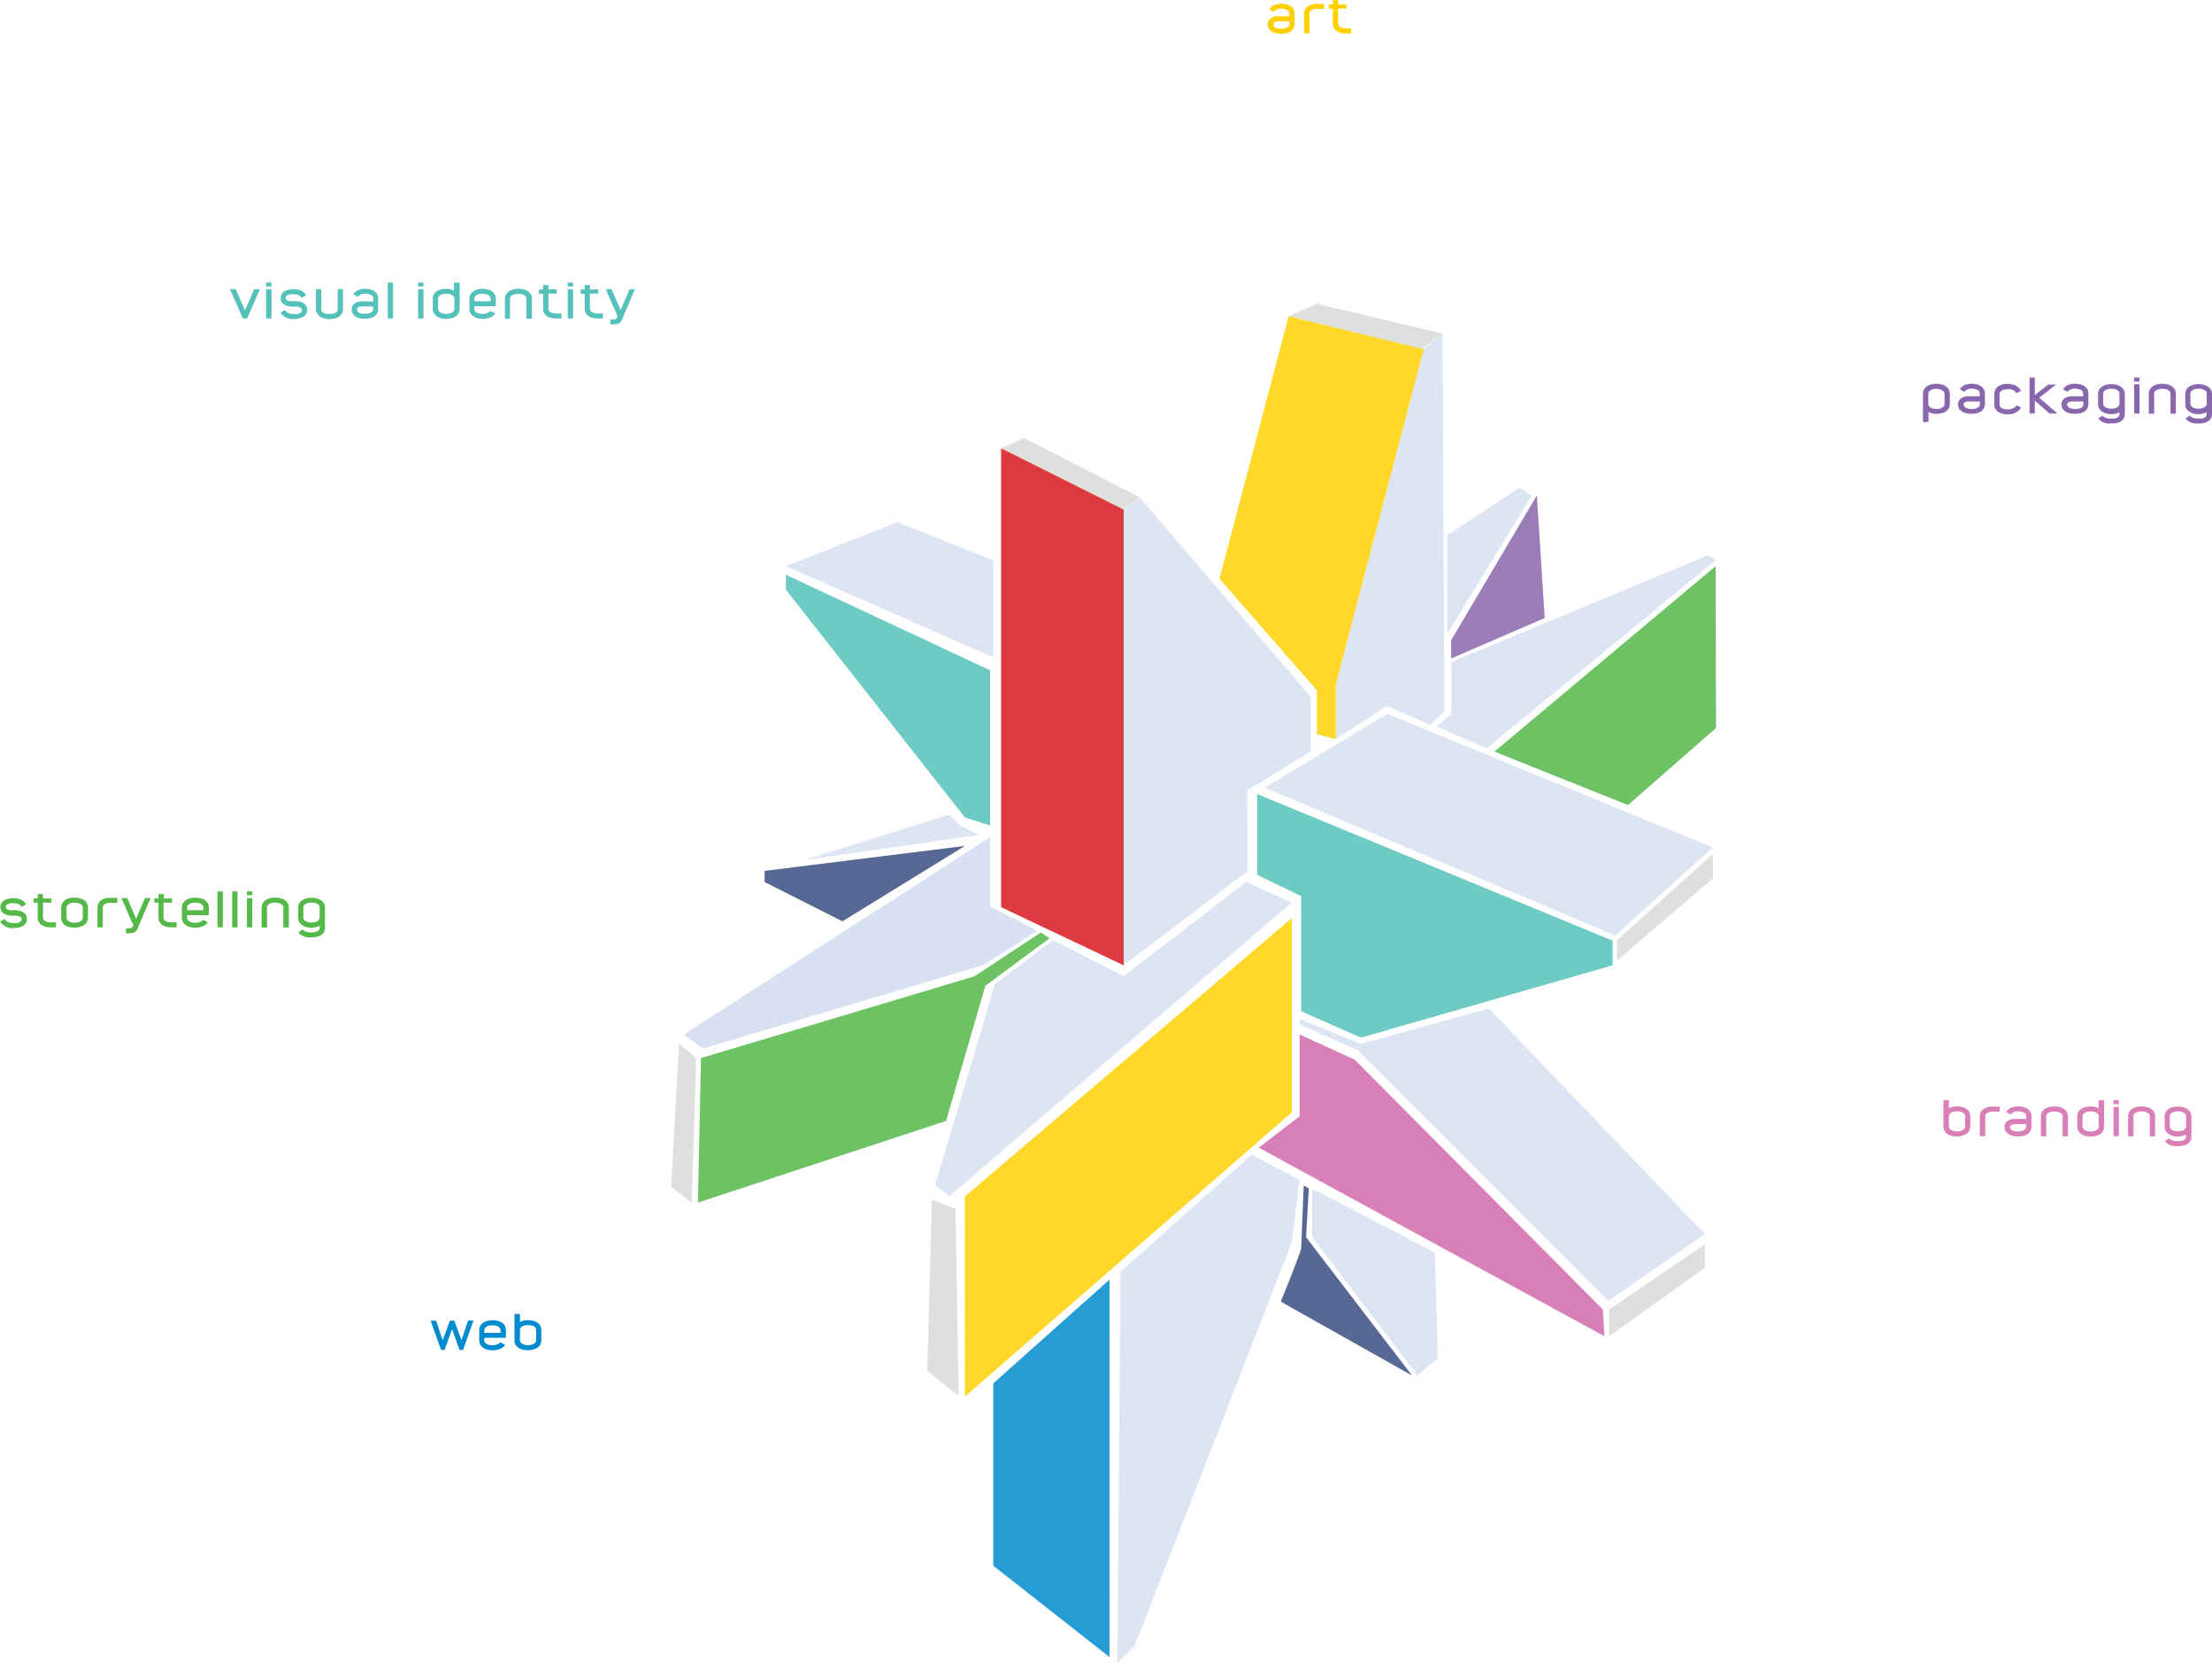 <svg xmlns="http://www.w3.org/2000/svg" viewBox="0 0 442.44 332.56"><defs><style>.cls-1{opacity:0.85;}.cls-2{fill:#d7e1f2;}.cls-3{fill:#d9dbd7;}.cls-4{fill:#d71920;}.cls-5{fill:#ffd105;}.cls-6{fill:#54c2ba;}.cls-7{fill:#8967ac;}.cls-8{fill:#54b948;}.cls-9{fill:#3b4d81;}.cls-10{fill:#008bce;}.cls-11{fill:#d069a9;}</style></defs><g id="Layer_2" data-name="Layer 2"><g id="Layer_1-2" data-name="Layer 1"><g class="cls-1"><polygon class="cls-2" points="224.75 101.9 224.75 193.03 249.58 174.18 249.46 158.03 262.15 150.29 262.15 139.32 227.89 99.38 224.75 101.9"/></g><g class="cls-1"><polyline class="cls-3" points="224.75 101.9 200.24 89.64 204.79 87.6 227.89 99.38"/></g><g class="cls-1"><polyline class="cls-3" points="284.46 69.84 257.75 63.24 263.4 60.73 288.54 66.7"/></g><g class="cls-1"><polyline class="cls-4" points="200.24 89.64 224.75 101.9 224.75 193.03 200.24 181.4 200.24 89.64"/></g><g class="cls-1"><polygon class="cls-2" points="267.18 147.78 267.18 136.91 284.77 69.84 288.54 66.7 288.92 142.18 286.03 144.95 277.39 141.18 267.18 147.78"/></g><g class="cls-1"><polygon class="cls-5" points="243.92 115.72 257.75 63.24 284.77 69.84 267.18 136.91 267.18 147.78 263.4 146.84 263.4 138.04 243.92 115.72"/></g><g class="cls-1"><path class="cls-2" d="M253,157.52c.32-.31,24.52-14.77,24.52-14.77l65.05,26.71-19.49,17.6Z"/></g><g class="cls-1"><polygon class="cls-6" points="251.46 158.78 251.46 174.94 260.26 179.2 260.26 202.22 272.2 207.49 322.56 193.03 322.56 188.1 251.46 158.78"/></g><g class="cls-1"><polygon class="cls-2" points="341.65 111.01 343.23 111.95 297.34 149.66 287.29 145.26 290.3 142.75 290.3 132.38 341.65 111.01"/></g><g class="cls-1"><polygon class="cls-7" points="307.4 99.07 308.97 123.58 290.25 131.68 290.25 128.03 307.4 99.07"/></g><g class="cls-1"><polygon class="cls-2" points="306.4 99.07 303.94 97.5 289.49 107.01 289.49 126.72 306.4 99.07"/></g><g class="cls-1"><polygon class="cls-8" points="298.91 150.29 343.16 113.21 343.23 145.58 325.63 160.98 298.91 150.29"/></g><g class="cls-1"><polygon class="cls-2" points="157.19 113.21 198.67 131.44 198.67 112.04 179.5 104.41 157.19 113.21"/></g><g class="cls-1"><polygon class="cls-6" points="157.19 114.93 157.19 117.92 193.01 163.49 198.04 165.06 198.04 134.03 157.19 114.93"/></g><g class="cls-1"><polygon class="cls-2" points="187.04 237.03 198.98 196.8 210.61 188 224.75 195.16 249.26 176.38 258.38 180.46 189.87 239.23 187.04 237.03"/></g><g class="cls-1"><polygon class="cls-2" points="189.87 162.86 191.99 165.06 195.84 166.95 160.96 171.98 189.87 162.86"/></g><polygon class="cls-2" points="136.76 206.86 198.04 167.42 198.04 181.26 207.47 186.12 196.59 193.03 140.53 209.69 136.76 206.86"/><g class="cls-1"><polygon class="cls-9" points="152.94 176.38 168.5 184.23 193.01 169.15 152.94 174.14 152.94 176.38"/></g><g class="cls-1"><polygon class="cls-2" points="259.95 203.72 259.95 204.87 271.57 210 321.7 260.13 341.02 246.77 297.81 201.66 272.2 208.74 259.95 203.72"/></g><g class="cls-1"><polygon class="cls-8" points="140.22 211.57 139.59 240.48 189.24 224.14 197.09 197.12 209.92 187.62 208.18 186.46 194.9 195.23 140.22 211.57"/></g><g class="cls-1"><polygon class="cls-5" points="193.01 239.23 193.01 279.25 258.38 222.44 258.38 183.6 193.01 239.23"/></g><g class="cls-1"><polygon class="cls-10" points="198.67 276.62 221.92 255.88 221.92 331.35 198.67 313.08 198.67 276.62"/></g><g class="cls-1"><polygon class="cls-2" points="224.12 254.31 223.49 332.56 226.95 329.11 258.38 248.44 259.95 235.92 250.34 230.89 224.12 254.31"/></g><g class="cls-1"><polygon class="cls-11" points="251.78 229.49 320.91 267.2 320.6 261.85 270.95 211.89 259.95 206.86 259.95 223.2 251.78 229.49"/></g><g class="cls-1"><polygon class="cls-3" points="323.43 188 323.43 192.09 342.6 175.64 342.6 170.77 323.43 188"/></g><g class="cls-1"><polygon class="cls-3" points="321.86 261.85 321.86 267.2 341.02 253.5 341.02 248.8 321.86 261.85"/></g><g class="cls-1"><polygon class="cls-2" points="262.46 237.66 262.46 247.37 283.52 275.05 287.6 271.6 287.01 250.47 262.46 237.66"/></g><g class="cls-1"><path class="cls-9" d="M256.18,260.28s4.08-10,4.08-10.68.52-12.57.52-12.57l1,.63-.54,9.74,21.19,27.65Z"/></g><g class="cls-1"><path class="cls-3" d="M139.27,211.57c0,.32-.93,28.91-.93,28.91l-4.1-3.14,1.58-28.6Z"/></g><g class="cls-1"><polygon class="cls-3" points="186.41 239.86 191.12 241.74 191.75 279.14 185.47 274.11 186.41 239.86"/></g><g class="cls-1"><path class="cls-11" d="M389.82,220v1.62a2.57,2.57,0,0,1,.57-.26,3.51,3.51,0,0,1,1.05-.12,4.42,4.42,0,0,1,1,.12,2.5,2.5,0,0,1,.85.35,1.72,1.72,0,0,1,.58.62,1.82,1.82,0,0,1,.22.9v2a1.75,1.75,0,0,1-.21.87,1.77,1.77,0,0,1-.56.63,2.71,2.71,0,0,1-.86.38,4,4,0,0,1-1.06.14,4.11,4.11,0,0,1-1.09-.14,2.56,2.56,0,0,1-.85-.39,1.82,1.82,0,0,1-.54-.63,1.66,1.66,0,0,1-.2-.84V220Zm0,3.23v2a.68.68,0,0,0,.13.42,1.08,1.08,0,0,0,.35.32,1.63,1.63,0,0,0,.51.19,2.48,2.48,0,0,0,.63.07,3.22,3.22,0,0,0,.64-.07,2,2,0,0,0,.51-.2,1.11,1.11,0,0,0,.35-.33.74.74,0,0,0,.12-.42v-2a.72.72,0,0,0-.13-.44,1,1,0,0,0-.36-.31,1.87,1.87,0,0,0-.52-.18,3,3,0,0,0-.61-.06,3.24,3.24,0,0,0-.64.06,1.94,1.94,0,0,0-.51.2.93.93,0,0,0-.34.31A.68.68,0,0,0,389.82,223.23Z"/><path class="cls-11" d="M396,223.26a1.73,1.73,0,0,1,.68-1.45,3.06,3.06,0,0,1,1.9-.52H400v1h-1.4a2.06,2.06,0,0,0-1.1.26.79.79,0,0,0-.41.71v3.92H396Z"/><path class="cls-11" d="M403.69,221.24a4.19,4.19,0,0,1,1,.12,2.63,2.63,0,0,1,.85.36,1.87,1.87,0,0,1,.58.61,1.7,1.7,0,0,1,.21.87v2a2,2,0,0,1-.19.91,1.7,1.7,0,0,1-.55.64,2.54,2.54,0,0,1-.85.37,4.61,4.61,0,0,1-1.09.12,4.9,4.9,0,0,1-1.05-.11,2.67,2.67,0,0,1-.86-.34,1.72,1.72,0,0,1-.58-.59,1.65,1.65,0,0,1-.2-.85,1.47,1.47,0,0,1,.15-.67,1.53,1.53,0,0,1,.41-.5,1.83,1.83,0,0,1,.64-.32,2.75,2.75,0,0,1,.84-.12h2.27v-.55a.74.74,0,0,0-.12-.42,1,1,0,0,0-.35-.3,1.69,1.69,0,0,0-.51-.18,2.45,2.45,0,0,0-.62-.07,1.75,1.75,0,0,0-1.51.63l-.91-.51a2.25,2.25,0,0,1,1-.85A3.56,3.56,0,0,1,403.69,221.24Zm1.6,4v-.46H403a1.59,1.59,0,0,0-.49.07.85.85,0,0,0-.3.17.47.47,0,0,0-.16.19.45.45,0,0,0,0,.18.62.62,0,0,0,.13.4.91.91,0,0,0,.35.28,2.28,2.28,0,0,0,.52.16,4.23,4.23,0,0,0,.63,0,2.36,2.36,0,0,0,.89-.13,1.32,1.32,0,0,0,.49-.29.8.8,0,0,0,.2-.34A1.16,1.16,0,0,0,405.29,225.22Z"/><path class="cls-11" d="M412.56,223.22a.73.73,0,0,0-.16-.46,1.4,1.4,0,0,0-.41-.3,1.8,1.8,0,0,0-.54-.17,3.5,3.5,0,0,0-.54,0,3.62,3.62,0,0,0-.55,0,1.77,1.77,0,0,0-.52.17,1.24,1.24,0,0,0-.4.3.73.73,0,0,0-.16.46v4h-1.06v-4a1.7,1.7,0,0,1,.21-.85,2,2,0,0,1,.57-.62,2.81,2.81,0,0,1,.86-.38,4.46,4.46,0,0,1,1.06-.13,4.07,4.07,0,0,1,1.07.14,2.45,2.45,0,0,1,.85.38,2,2,0,0,1,.57.62,1.64,1.64,0,0,1,.21.84v4h-1.06Z"/><path class="cls-11" d="M420.86,220v5.27a1.77,1.77,0,0,1-.2.84,1.85,1.85,0,0,1-.55.63,2.51,2.51,0,0,1-.84.39,4.17,4.17,0,0,1-1.09.14,4,4,0,0,1-1.07-.14,2.71,2.71,0,0,1-.86-.38,1.88,1.88,0,0,1-.56-.63,1.75,1.75,0,0,1-.2-.87v-2a1.72,1.72,0,0,1,.79-1.52,2.5,2.5,0,0,1,.85-.35,4.44,4.44,0,0,1,1.05-.12,3.43,3.43,0,0,1,1,.12,2.57,2.57,0,0,1,.57.26V220Zm-1.19,2.81a1.06,1.06,0,0,0-.35-.31,1.7,1.7,0,0,0-.51-.2,3.21,3.21,0,0,0-.63-.06,3.11,3.11,0,0,0-.62.06,1.92,1.92,0,0,0-.51.18,1,1,0,0,0-.36.31.72.72,0,0,0-.14.44v2a.68.68,0,0,0,.13.42,1,1,0,0,0,.34.33,2.26,2.26,0,0,0,.52.2,3.14,3.14,0,0,0,.64.07,2.45,2.45,0,0,0,.62-.07,1.46,1.46,0,0,0,.51-.19,1,1,0,0,0,.35-.32.68.68,0,0,0,.13-.42v-2A.74.74,0,0,0,419.67,222.81Z"/><path class="cls-11" d="M422.73,220h1.08v.79h-1.08Zm1.08,7.18h-1.07v-5.83h1.07Z"/><path class="cls-11" d="M430,223.22a.68.68,0,0,0-.16-.46,1.4,1.4,0,0,0-.41-.3,1.8,1.8,0,0,0-.54-.17,2.94,2.94,0,0,0-1.08,0,1.74,1.74,0,0,0-.53.17,1.35,1.35,0,0,0-.4.3.73.73,0,0,0-.15.46v4h-1.07v-4a1.7,1.7,0,0,1,.21-.85,1.9,1.9,0,0,1,.58-.62,2.75,2.75,0,0,1,.85-.38,4.46,4.46,0,0,1,1.06-.13,4.07,4.07,0,0,1,1.07.14,2.45,2.45,0,0,1,.85.38,2,2,0,0,1,.57.62,1.64,1.64,0,0,1,.21.84v4H430Z"/><path class="cls-11" d="M438.32,223.22v4.07a1.69,1.69,0,0,1-.21.86,1.63,1.63,0,0,1-.56.58,2.68,2.68,0,0,1-.86.35,5.12,5.12,0,0,1-1.07.1,5.85,5.85,0,0,1-.73,0,3.38,3.38,0,0,1-.7-.16,2.8,2.8,0,0,1-.62-.32,2.68,2.68,0,0,1-.55-.52l.84-.59a1,1,0,0,0,.32.29,2.44,2.44,0,0,0,.44.19,3.89,3.89,0,0,0,.49.12,4.38,4.38,0,0,0,.51,0,4.26,4.26,0,0,0,.64-.05,2.28,2.28,0,0,0,.52-.16.91.91,0,0,0,.35-.28.73.73,0,0,0,.12-.41v-.41a5,5,0,0,1-.73.26,3.37,3.37,0,0,1-.9.12,4.19,4.19,0,0,1-1-.13,2.61,2.61,0,0,1-.85-.37,1.81,1.81,0,0,1-.58-.62,1.69,1.69,0,0,1-.22-.88v-2a1.75,1.75,0,0,1,.21-.87,2,2,0,0,1,.57-.62,2.47,2.47,0,0,1,.84-.37,4,4,0,0,1,1.05-.13,4.22,4.22,0,0,1,1,.12,2.58,2.58,0,0,1,.86.37,1.91,1.91,0,0,1,.59.61A1.7,1.7,0,0,1,438.32,223.22Zm-1.07,0a.66.66,0,0,0-.14-.44,1,1,0,0,0-.37-.31,1.87,1.87,0,0,0-.52-.18,2.91,2.91,0,0,0-.6-.06,3.11,3.11,0,0,0-.62.06,1.88,1.88,0,0,0-.52.2,1.1,1.1,0,0,0-.36.31.75.75,0,0,0-.13.42v2a.75.75,0,0,0,.13.42,1.2,1.2,0,0,0,.35.32,1.87,1.87,0,0,0,.52.19,2.59,2.59,0,0,0,.63.07,2.62,2.62,0,0,0,.64-.07,1.87,1.87,0,0,0,.52-.19,1,1,0,0,0,.34-.32.68.68,0,0,0,.13-.42Z"/></g><path class="cls-8" d="M2.69,182a5.9,5.9,0,0,1,1.07.1,2.58,2.58,0,0,1,.85.3,1.53,1.53,0,0,1,.56.54,1.64,1.64,0,0,1,.2.83,1.56,1.56,0,0,1-.21.82,1.7,1.7,0,0,1-.57.56,3,3,0,0,1-.86.32,4.85,4.85,0,0,1-1,.11,2.86,2.86,0,0,1-2.7-1.3l.91-.5a1.71,1.71,0,0,0,.22.29,1.21,1.21,0,0,0,.35.25,2,2,0,0,0,.51.19,3.44,3.44,0,0,0,.7.07,4.1,4.1,0,0,0,.62,0,3,3,0,0,0,.52-.15,1,1,0,0,0,.34-.25.56.56,0,0,0,.14-.36.53.53,0,0,0-.14-.37,1,1,0,0,0-.34-.23,1.89,1.89,0,0,0-.52-.12,6.06,6.06,0,0,0-.62,0,5.77,5.77,0,0,1-1-.08,2.75,2.75,0,0,1-.85-.29,1.53,1.53,0,0,1-.57-.53,1.42,1.42,0,0,1-.21-.8,1.61,1.61,0,0,1,.2-.82,1.61,1.61,0,0,1,.57-.56,2.58,2.58,0,0,1,.85-.3,4.93,4.93,0,0,1,1.05-.1,3.51,3.51,0,0,1,1.47.27,2.39,2.39,0,0,1,1,.93l-.94.52a1.27,1.27,0,0,0-.6-.57,2.44,2.44,0,0,0-.93-.15,4.08,4.08,0,0,0-.61,0,2.64,2.64,0,0,0-.52.13,1.1,1.1,0,0,0-.36.25.51.51,0,0,0-.14.36.46.46,0,0,0,.14.34.9.9,0,0,0,.36.21,2.37,2.37,0,0,0,.52.11A5.93,5.93,0,0,0,2.69,182Z"/><path class="cls-8" d="M10.11,184.43h1.1v1h-1.1a4.33,4.33,0,0,1-1.06-.13,2.53,2.53,0,0,1-.81-.38,1.6,1.6,0,0,1-.52-.61,1.8,1.8,0,0,1-.18-.82v-3H6.71v-.84h.83v-.87H8.6v.87h1.66v.84H8.6v3a.76.76,0,0,0,.41.69A2.08,2.08,0,0,0,10.11,184.43Z"/><path class="cls-8" d="M12.25,183.49v-2a1.74,1.74,0,0,1,.21-.86A2,2,0,0,1,13,180a2.65,2.65,0,0,1,.85-.38,4.35,4.35,0,0,1,2.11,0,2.71,2.71,0,0,1,.86.38,2,2,0,0,1,.57.62,1.74,1.74,0,0,1,.21.86v2a1.74,1.74,0,0,1-.21.86,1.91,1.91,0,0,1-.57.63,2.72,2.72,0,0,1-.86.39,4,4,0,0,1-2.11,0A2.66,2.66,0,0,1,13,185a1.91,1.91,0,0,1-.57-.63A1.74,1.74,0,0,1,12.25,183.49Zm1.06,0a.78.78,0,0,0,.13.43,1.12,1.12,0,0,0,.36.32,1.94,1.94,0,0,0,.51.2,3.1,3.1,0,0,0,.62.07,3.18,3.18,0,0,0,.62-.07,1.88,1.88,0,0,0,.52-.2,1.12,1.12,0,0,0,.36-.32.71.71,0,0,0,.13-.43v-2a.68.68,0,0,0-.13-.42,1.1,1.1,0,0,0-.36-.31,1.88,1.88,0,0,0-.52-.2,3.18,3.18,0,0,0-.62-.06,3.11,3.11,0,0,0-.62.06,1.94,1.94,0,0,0-.51.2,1.1,1.1,0,0,0-.36.31.75.75,0,0,0-.13.42Z"/><path class="cls-8" d="M19.49,181.51a1.72,1.72,0,0,1,.69-1.45,3,3,0,0,1,1.89-.52h1.41v1H22.07a2.06,2.06,0,0,0-1.1.26.79.79,0,0,0-.41.71v3.92H19.49Z"/><path class="cls-8" d="M29,179.58h1.13l-2.62,6.1a1.49,1.49,0,0,1-.35.54,1.17,1.17,0,0,1-.48.29,2.3,2.3,0,0,1-.64.11c-.24,0-.52,0-.84,0v-1a6.77,6.77,0,0,0,.7,0,1.27,1.27,0,0,0,.39-.08.48.48,0,0,0,.21-.19c0-.08.1-.19.16-.34s-.18-.43-.3-.69-.24-.53-.36-.82l-.4-.9-.38-.89-.93-2.13h1.16l1.78,4.13Z"/><path class="cls-8" d="M34.22,184.43h1.1v1h-1.1a4.19,4.19,0,0,1-1-.13,2.48,2.48,0,0,1-.82-.38,1.7,1.7,0,0,1-.52-.61,1.8,1.8,0,0,1-.18-.82v-3h-.82v-.84h.82v-.87h1.06v.87h1.66v.84H32.71v3a.76.76,0,0,0,.41.69A2.11,2.11,0,0,0,34.22,184.43Z"/><path class="cls-8" d="M40.64,183.91l.94.54a2.47,2.47,0,0,1-1.06.78,4,4,0,0,1-1.48.28,4.32,4.32,0,0,1-1-.13,2.61,2.61,0,0,1-.85-.37,1.78,1.78,0,0,1-.59-.63,1.8,1.8,0,0,1-.22-.89v-2a1.74,1.74,0,0,1,.21-.86,2,2,0,0,1,.57-.62,2.65,2.65,0,0,1,.85-.38,4.46,4.46,0,0,1,1.06-.13,4.36,4.36,0,0,1,1,.12A2.78,2.78,0,0,1,41,180a1.91,1.91,0,0,1,.58.62,1.8,1.8,0,0,1,.21.89V183H37.43v.52a.68.68,0,0,0,.13.42,1,1,0,0,0,.35.32,1.7,1.7,0,0,0,.51.19,2.45,2.45,0,0,0,.62.07,2.74,2.74,0,0,0,.9-.15A1.7,1.7,0,0,0,40.64,183.91Zm-3.21-2.43V182h3.25v-.51a.84.84,0,0,0-.13-.44,1.23,1.23,0,0,0-.36-.31,1.87,1.87,0,0,0-.52-.18,3.34,3.34,0,0,0-1.26,0,1.88,1.88,0,0,0-.52.2,1,1,0,0,0-.34.31A.74.74,0,0,0,37.43,181.48Z"/><path class="cls-8" d="M43.5,178.25h1.07v7.18H43.5Z"/><path class="cls-8" d="M46.44,178.25h1.07v7.18H46.44Z"/><path class="cls-8" d="M49.38,178.25h1.08V179H49.38Zm1.08,7.18H49.39V179.6h1.07Z"/><path class="cls-8" d="M56.67,181.47a.68.68,0,0,0-.16-.46,1.4,1.4,0,0,0-.41-.3,1.8,1.8,0,0,0-.54-.17,2.94,2.94,0,0,0-1.08,0,1.74,1.74,0,0,0-.53.17,1.35,1.35,0,0,0-.4.3.73.73,0,0,0-.15.46v4H52.33v-4a1.7,1.7,0,0,1,.21-.85,1.9,1.9,0,0,1,.58-.62,2.75,2.75,0,0,1,.85-.38,4.46,4.46,0,0,1,1.06-.13,4.54,4.54,0,0,1,1.07.13A2.82,2.82,0,0,1,57,180a1.94,1.94,0,0,1,.56.62,1.64,1.64,0,0,1,.21.84v4H56.67Z"/><path class="cls-8" d="M65,181.47v4.07a1.69,1.69,0,0,1-.21.86,1.63,1.63,0,0,1-.56.58,2.68,2.68,0,0,1-.86.35,5.12,5.12,0,0,1-1.07.1,5.85,5.85,0,0,1-.73,0,3.38,3.38,0,0,1-.7-.16,2.8,2.8,0,0,1-.62-.32,2.68,2.68,0,0,1-.55-.52l.84-.59a1,1,0,0,0,.32.29,2.44,2.44,0,0,0,.44.19,3.89,3.89,0,0,0,.49.12,4.38,4.38,0,0,0,.51,0,4.26,4.26,0,0,0,.64-.05,2.28,2.28,0,0,0,.52-.16.91.91,0,0,0,.35-.28.74.74,0,0,0,.13-.41v-.41a5.68,5.68,0,0,1-.74.26,3.37,3.37,0,0,1-.9.12,4.25,4.25,0,0,1-1-.13,2.61,2.61,0,0,1-.85-.37,1.81,1.81,0,0,1-.58-.62,1.69,1.69,0,0,1-.22-.88v-2a1.75,1.75,0,0,1,.21-.87,2,2,0,0,1,.57-.62,2.47,2.47,0,0,1,.84-.37,4,4,0,0,1,1.05-.13,4.22,4.22,0,0,1,1,.12,2.58,2.58,0,0,1,.86.37,1.91,1.91,0,0,1,.59.61A1.7,1.7,0,0,1,65,181.47Zm-1.06,0a.67.67,0,0,0-.15-.44,1,1,0,0,0-.37-.31,1.87,1.87,0,0,0-.52-.18,2.91,2.91,0,0,0-.6-.06,3.11,3.11,0,0,0-.62.06,1.88,1.88,0,0,0-.52.2,1.1,1.1,0,0,0-.36.31.75.75,0,0,0-.13.42v2a.75.75,0,0,0,.13.42,1.2,1.2,0,0,0,.35.32,1.87,1.87,0,0,0,.52.19,2.59,2.59,0,0,0,.63.07,2.62,2.62,0,0,0,.64-.07,1.87,1.87,0,0,0,.52-.19,1,1,0,0,0,.34-.32.68.68,0,0,0,.14-.42Z"/><path class="cls-10" d="M92.62,269.93h-.71l-1.48-4.18-1.51,4.18h-.7l-2.09-5.85h1.11l1.3,3.93L90,264.08h.87L92.3,268l1.32-3.93H94.7Z"/><path class="cls-10" d="M100.07,268.41l1,.54a2.53,2.53,0,0,1-1.06.78,4.07,4.07,0,0,1-1.49.28,4.17,4.17,0,0,1-1-.13,2.67,2.67,0,0,1-.86-.37,1.88,1.88,0,0,1-.59-.63,1.8,1.8,0,0,1-.21-.89v-2a1.85,1.85,0,0,1,.2-.86,2,2,0,0,1,.57-.62,2.75,2.75,0,0,1,.85-.38,4.46,4.46,0,0,1,1.06-.13,4.3,4.3,0,0,1,1,.12,2.68,2.68,0,0,1,.86.36,1.71,1.71,0,0,1,.79,1.51v1.51H96.86V268a.68.68,0,0,0,.13.42,1.08,1.08,0,0,0,.35.32,1.7,1.7,0,0,0,.51.19,2.45,2.45,0,0,0,.62.07,2.66,2.66,0,0,0,.9-.15A1.63,1.63,0,0,0,100.07,268.41ZM96.86,266v.51h3.25V266a.76.76,0,0,0-.13-.44,1.18,1.18,0,0,0-.35-.31,2,2,0,0,0-.52-.18,3.39,3.39,0,0,0-1.27,0,1.81,1.81,0,0,0-.51.2,1.06,1.06,0,0,0-.35.31A.74.74,0,0,0,96.86,266Z"/><path class="cls-10" d="M104,262.75v1.62a2.57,2.57,0,0,1,.57-.26,3.51,3.51,0,0,1,1.05-.12,4.42,4.42,0,0,1,1,.12,2.42,2.42,0,0,1,.85.35,1.75,1.75,0,0,1,.8,1.52v2a1.75,1.75,0,0,1-.21.87,1.77,1.77,0,0,1-.56.63,2.65,2.65,0,0,1-.85.38,4.24,4.24,0,0,1-2.16,0,2.66,2.66,0,0,1-.85-.39,1.82,1.82,0,0,1-.54-.63,1.66,1.66,0,0,1-.2-.84v-5.27Zm0,3.23v2a.68.68,0,0,0,.13.42,1.08,1.08,0,0,0,.35.32,1.63,1.63,0,0,0,.51.19,2.53,2.53,0,0,0,.63.07,3.22,3.22,0,0,0,.64-.07,2,2,0,0,0,.51-.2,1.11,1.11,0,0,0,.35-.33.74.74,0,0,0,.12-.42v-2a.72.72,0,0,0-.13-.44,1,1,0,0,0-.36-.31,1.87,1.87,0,0,0-.52-.18,3,3,0,0,0-.61-.06,3.06,3.06,0,0,0-.63.06,1.88,1.88,0,0,0-.52.2.93.93,0,0,0-.34.31A.68.68,0,0,0,104,266Z"/><path class="cls-7" d="M384.63,84.43V78.74a1.81,1.81,0,0,1,.2-.85,1.91,1.91,0,0,1,.55-.62,2.17,2.17,0,0,1,.84-.39,4.17,4.17,0,0,1,1.09-.14,4.07,4.07,0,0,1,1.07.14,2.5,2.5,0,0,1,.86.38,2,2,0,0,1,.56.63,1.92,1.92,0,0,1,.2.87v2a1.81,1.81,0,0,1-.21.9,1.91,1.91,0,0,1-.58.62,2.47,2.47,0,0,1-.86.35,4.3,4.3,0,0,1-1,.12,3.51,3.51,0,0,1-1.05-.12,2.27,2.27,0,0,1-.56-.26v2Zm1.19-3.23a1.07,1.07,0,0,0,.35.31,1.46,1.46,0,0,0,.51.19,2.59,2.59,0,0,0,.63.07,3.11,3.11,0,0,0,.62-.06,1.92,1.92,0,0,0,.51-.18,1,1,0,0,0,.36-.31.72.72,0,0,0,.14-.44v-2a.73.73,0,0,0-.13-.43,1.05,1.05,0,0,0-.34-.32,1.88,1.88,0,0,0-.52-.2,2.62,2.62,0,0,0-.64-.07,3,3,0,0,0-.62.06,1.7,1.7,0,0,0-.51.2,1,1,0,0,0-.35.31.73.73,0,0,0-.13.43v2A.74.74,0,0,0,385.82,81.2Z"/><path class="cls-7" d="M394.38,76.74a4.34,4.34,0,0,1,1,.12,2.67,2.67,0,0,1,.84.36,1.78,1.78,0,0,1,.58.61,1.61,1.61,0,0,1,.22.87v2a2.11,2.11,0,0,1-.19.91,1.79,1.79,0,0,1-.55.64,2.64,2.64,0,0,1-.85.37,4.75,4.75,0,0,1-1.1.12,5,5,0,0,1-1.05-.11,2.76,2.76,0,0,1-.86-.34,1.78,1.78,0,0,1-.57-.59,1.65,1.65,0,0,1-.21-.85,1.47,1.47,0,0,1,.15-.67,1.44,1.44,0,0,1,.42-.5,1.83,1.83,0,0,1,.64-.32,2.73,2.73,0,0,1,.83-.12H396v-.55a.75.75,0,0,0-.13-.42,1,1,0,0,0-.34-.3,1.92,1.92,0,0,0-.51-.18,2.59,2.59,0,0,0-.63-.07,1.72,1.72,0,0,0-1.5.63l-.92-.51a2.31,2.31,0,0,1,1-.85A3.56,3.56,0,0,1,394.38,76.74Zm1.61,4v-.46h-2.27a1.64,1.64,0,0,0-.49.07,1.07,1.07,0,0,0-.3.17.47.47,0,0,0-.16.19.74.74,0,0,0,0,.18.68.68,0,0,0,.13.4,1,1,0,0,0,.36.28,2.28,2.28,0,0,0,.52.16,4,4,0,0,0,.62.05,2.41,2.41,0,0,0,.9-.13,1.36,1.36,0,0,0,.48-.29.64.64,0,0,0,.2-.34A1.28,1.28,0,0,0,396,80.72Z"/><path class="cls-7" d="M398.92,78.71a1.67,1.67,0,0,1,.22-.88,1.94,1.94,0,0,1,.6-.61,2.67,2.67,0,0,1,.86-.37,4.29,4.29,0,0,1,1.78,0,3.26,3.26,0,0,1,.75.23,2.52,2.52,0,0,1,.64.44,2.16,2.16,0,0,1,.49.68l-1,.41a1.08,1.08,0,0,0-.28-.38,1.36,1.36,0,0,0-.41-.26,1.71,1.71,0,0,0-.49-.14,3.15,3.15,0,0,0-.52,0,3.21,3.21,0,0,0-.63.06,1.81,1.81,0,0,0-.51.2,1.16,1.16,0,0,0-.35.3.68.68,0,0,0-.13.42v2.06a.71.71,0,0,0,.15.46,1.23,1.23,0,0,0,.4.31,2.19,2.19,0,0,0,.53.17,3.5,3.5,0,0,0,.54.05,2.55,2.55,0,0,0,1-.19,1.47,1.47,0,0,0,.75-.62l.94.4a2.33,2.33,0,0,1-.51.67,2.45,2.45,0,0,1-.65.43,3.12,3.12,0,0,1-.73.24,5.14,5.14,0,0,1-.78.07,4.44,4.44,0,0,1-1.05-.13,2.65,2.65,0,0,1-.85-.38,1.83,1.83,0,0,1-.58-.63,1.67,1.67,0,0,1-.2-.85Z"/><path class="cls-7" d="M411.25,76.88l-3.35,2.66,3.59,3.14h-1.58L407,80.1v2.58h-1.06V75.5H407V79l2.64-2.08Z"/><path class="cls-7" d="M415.08,76.74a4.22,4.22,0,0,1,1,.12,2.73,2.73,0,0,1,.85.36,2,2,0,0,1,.58.61,1.7,1.7,0,0,1,.21.87v2a2,2,0,0,1-.19.91,1.7,1.7,0,0,1-.55.64,2.64,2.64,0,0,1-.85.37,4.61,4.61,0,0,1-1.09.12,5.07,5.07,0,0,1-1.06-.11,2.7,2.7,0,0,1-.85-.34,1.72,1.72,0,0,1-.58-.59,1.65,1.65,0,0,1-.21-.85,1.47,1.47,0,0,1,.15-.67,1.56,1.56,0,0,1,.42-.5,1.83,1.83,0,0,1,.64-.32,2.75,2.75,0,0,1,.84-.12h2.27v-.55a.68.68,0,0,0-.13-.42.91.91,0,0,0-.34-.3,1.92,1.92,0,0,0-.51-.18,2.53,2.53,0,0,0-.63-.07,1.74,1.74,0,0,0-1.5.63l-.91-.51a2.25,2.25,0,0,1,1-.85A3.54,3.54,0,0,1,415.08,76.74Zm1.61,4v-.46h-2.27a1.52,1.52,0,0,0-.48.07,1,1,0,0,0-.31.17.53.53,0,0,0-.15.19.45.45,0,0,0,0,.18.62.62,0,0,0,.13.4.91.91,0,0,0,.35.28,2.28,2.28,0,0,0,.52.16,4.23,4.23,0,0,0,.63.05,2.36,2.36,0,0,0,.89-.13,1.32,1.32,0,0,0,.49-.29.8.8,0,0,0,.2-.34A1.16,1.16,0,0,0,416.69,80.72Z"/><path class="cls-7" d="M425,78.72v4.07a1.69,1.69,0,0,1-.21.86,1.63,1.63,0,0,1-.56.58,2.68,2.68,0,0,1-.86.35,5.12,5.12,0,0,1-1.07.1,5.85,5.85,0,0,1-.73,0,3.24,3.24,0,0,1-.7-.16,2.8,2.8,0,0,1-.62-.32,2.68,2.68,0,0,1-.55-.52l.84-.59a1,1,0,0,0,.32.29,2.44,2.44,0,0,0,.44.19,3.89,3.89,0,0,0,.49.12,4.38,4.38,0,0,0,.51,0,4.26,4.26,0,0,0,.64,0,2.28,2.28,0,0,0,.52-.16.91.91,0,0,0,.35-.28.73.73,0,0,0,.12-.41v-.41a5,5,0,0,1-.73.26,3.37,3.37,0,0,1-.9.12,4.19,4.19,0,0,1-1-.13,2.61,2.61,0,0,1-.85-.37,1.81,1.81,0,0,1-.58-.62,1.69,1.69,0,0,1-.22-.88v-2a1.75,1.75,0,0,1,.21-.87,2,2,0,0,1,.57-.62,2.47,2.47,0,0,1,.84-.37,4,4,0,0,1,1.05-.13,4.22,4.22,0,0,1,1,.12,2.58,2.58,0,0,1,.86.37,1.91,1.91,0,0,1,.59.61A1.7,1.7,0,0,1,425,78.72Zm-1.07,0a.66.66,0,0,0-.14-.44,1,1,0,0,0-.37-.31,1.87,1.87,0,0,0-.52-.18,2.91,2.91,0,0,0-.6-.06,3.11,3.11,0,0,0-.62.06,1.88,1.88,0,0,0-.52.2,1.1,1.1,0,0,0-.36.31.75.75,0,0,0-.13.42v2a.75.75,0,0,0,.13.42,1.2,1.2,0,0,0,.35.32,1.87,1.87,0,0,0,.52.19,2.59,2.59,0,0,0,.63.07,2.62,2.62,0,0,0,.64-.07,1.87,1.87,0,0,0,.52-.19,1,1,0,0,0,.34-.32.68.68,0,0,0,.13-.42Z"/><path class="cls-7" d="M426.85,75.5h1.08v.79h-1.08Zm1.08,7.18h-1.07V76.85h1.07Z"/><path class="cls-7" d="M434.14,78.72a.68.68,0,0,0-.16-.46,1.28,1.28,0,0,0-.41-.3,1.83,1.83,0,0,0-.53-.17,3.74,3.74,0,0,0-.55-.05,3.5,3.5,0,0,0-.54.05,1.83,1.83,0,0,0-.53.17,1.35,1.35,0,0,0-.4.3.73.73,0,0,0-.15.46v4H429.8v-4a1.7,1.7,0,0,1,.21-.85,1.9,1.9,0,0,1,.58-.62,2.75,2.75,0,0,1,.85-.38,4.46,4.46,0,0,1,1.06-.13,4.07,4.07,0,0,1,1.07.14,2.5,2.5,0,0,1,.86.38,2,2,0,0,1,.57.62,1.74,1.74,0,0,1,.21.84v4h-1.07Z"/><path class="cls-7" d="M442.44,78.72v4.07a1.79,1.79,0,0,1-.2.86,1.75,1.75,0,0,1-.57.58,2.62,2.62,0,0,1-.85.35,5.25,5.25,0,0,1-1.07.1,5.9,5.9,0,0,1-.74,0,3.38,3.38,0,0,1-.7-.16,2.8,2.8,0,0,1-.62-.32,2.68,2.68,0,0,1-.55-.52l.84-.59a.94.94,0,0,0,.33.29,2.08,2.08,0,0,0,.43.19,3.89,3.89,0,0,0,.49.12,4.38,4.38,0,0,0,.51,0,4.26,4.26,0,0,0,.64,0,2.28,2.28,0,0,0,.52-.16.91.91,0,0,0,.35-.28.74.74,0,0,0,.13-.41v-.41a5.68,5.68,0,0,1-.74.26,3.37,3.37,0,0,1-.9.12,4.32,4.32,0,0,1-1-.13,2.61,2.61,0,0,1-.85-.37,1.91,1.91,0,0,1-.58-.62,1.69,1.69,0,0,1-.22-.88v-2a1.75,1.75,0,0,1,.21-.87,2,2,0,0,1,.57-.62,2.44,2.44,0,0,1,.85-.37,3.87,3.87,0,0,1,1.05-.13,4.19,4.19,0,0,1,1,.12,2.58,2.58,0,0,1,.86.37,1.91,1.91,0,0,1,.59.61A1.7,1.7,0,0,1,442.44,78.72Zm-1.06,0a.72.72,0,0,0-.14-.44,1.12,1.12,0,0,0-.37-.31,2.07,2.07,0,0,0-.53-.18,2.91,2.91,0,0,0-.6-.06,3.11,3.11,0,0,0-.62.06,1.88,1.88,0,0,0-.52.2,1.1,1.1,0,0,0-.36.31.75.75,0,0,0-.13.42v2a.75.75,0,0,0,.13.42,1.2,1.2,0,0,0,.35.32,1.87,1.87,0,0,0,.52.19,2.59,2.59,0,0,0,.63.07,2.62,2.62,0,0,0,.64-.07,1.87,1.87,0,0,0,.52-.19,1.2,1.2,0,0,0,.35-.32.75.75,0,0,0,.13-.42Z"/><path class="cls-6" d="M49.42,63.68h-.85L46,57.83h1.15L49,62.06l1.85-4.23H52Z"/><path class="cls-6" d="M53.22,56.5H54.3v.79H53.22Zm1.08,7.18H53.23V57.85H54.3Z"/><path class="cls-6" d="M58.76,60.21a5.9,5.9,0,0,1,1.07.1,2.58,2.58,0,0,1,.85.3,1.53,1.53,0,0,1,.56.54,1.64,1.64,0,0,1,.2.83,1.56,1.56,0,0,1-.21.82,1.7,1.7,0,0,1-.57.56,3,3,0,0,1-.86.32,4.85,4.85,0,0,1-1,.11,2.86,2.86,0,0,1-2.7-1.3L57,62a1.71,1.71,0,0,0,.22.29,1.21,1.21,0,0,0,.35.25,2,2,0,0,0,.51.19,3.44,3.44,0,0,0,.7.07,4.1,4.1,0,0,0,.62,0,3,3,0,0,0,.52-.15,1.16,1.16,0,0,0,.35-.25.61.61,0,0,0,.13-.36.57.57,0,0,0-.13-.37,1.12,1.12,0,0,0-.35-.23,1.89,1.89,0,0,0-.52-.12,6.06,6.06,0,0,0-.62,0,5.77,5.77,0,0,1-1-.08,2.75,2.75,0,0,1-.85-.29,1.53,1.53,0,0,1-.57-.53,1.42,1.42,0,0,1-.21-.8,1.5,1.5,0,0,1,.77-1.38,2.58,2.58,0,0,1,.85-.3,4.93,4.93,0,0,1,1-.1,3.51,3.51,0,0,1,1.47.27,2.39,2.39,0,0,1,1,.93l-.94.52a1.27,1.27,0,0,0-.6-.57,2.44,2.44,0,0,0-.93-.15,3.86,3.86,0,0,0-.6,0,2.57,2.57,0,0,0-.53.13,1.1,1.1,0,0,0-.36.25.51.51,0,0,0-.14.36.46.46,0,0,0,.14.34.9.9,0,0,0,.36.21,2.37,2.37,0,0,0,.52.11A5.93,5.93,0,0,0,58.76,60.21Z"/><path class="cls-6" d="M67.54,57.83H68.6v4a1.66,1.66,0,0,1-.2.84,1.75,1.75,0,0,1-.55.63,2.69,2.69,0,0,1-.84.38,4.46,4.46,0,0,1-1.06.13,4.61,4.61,0,0,1-1.07-.13,2.87,2.87,0,0,1-.87-.38,2,2,0,0,1-.59-.63,1.57,1.57,0,0,1-.22-.84v-4h1.06v4a.67.67,0,0,0,.17.46,1,1,0,0,0,.41.3,2.27,2.27,0,0,0,.54.17,3.64,3.64,0,0,0,.56,0,3.27,3.27,0,0,0,.53,0,2.26,2.26,0,0,0,.52-.17,1,1,0,0,0,.39-.3.66.66,0,0,0,.16-.46Z"/><path class="cls-6" d="M73,57.74a4.28,4.28,0,0,1,1,.12,2.83,2.83,0,0,1,.85.36,1.84,1.84,0,0,1,.57.61,1.61,1.61,0,0,1,.22.87v2a2,2,0,0,1-.19.91,1.7,1.7,0,0,1-.55.64,2.64,2.64,0,0,1-.85.37,4.67,4.67,0,0,1-1.09.12A5.07,5.07,0,0,1,72,63.65a2.76,2.76,0,0,1-.86-.34,1.78,1.78,0,0,1-.57-.59,1.65,1.65,0,0,1-.21-.85,1.47,1.47,0,0,1,.15-.67,1.44,1.44,0,0,1,.42-.5,1.83,1.83,0,0,1,.64-.32,2.73,2.73,0,0,1,.83-.12h2.28v-.55a.68.68,0,0,0-.13-.42,1,1,0,0,0-.34-.3,1.92,1.92,0,0,0-.51-.18,2.59,2.59,0,0,0-.63-.07,1.74,1.74,0,0,0-1.5.63l-.92-.51a2.31,2.31,0,0,1,1-.85A3.56,3.56,0,0,1,73,57.74Zm1.61,4v-.46H72.36a1.64,1.64,0,0,0-.49.07,1.07,1.07,0,0,0-.3.17.44.44,0,0,0-.15.19.45.45,0,0,0,0,.18.68.68,0,0,0,.12.4,1,1,0,0,0,.36.28,2.28,2.28,0,0,0,.52.16,4.13,4.13,0,0,0,.63,0,2.39,2.39,0,0,0,.89-.13,1.27,1.27,0,0,0,.48-.29.74.74,0,0,0,.21-.34A2.06,2.06,0,0,0,74.63,61.72Z"/><path class="cls-6" d="M77.56,56.5h1.06v7.18H77.56Z"/><path class="cls-6" d="M83.62,56.5H84.7v.79H83.62Zm1.08,7.18H83.63V57.85H84.7Z"/><path class="cls-6" d="M91.94,56.5v5.27a1.66,1.66,0,0,1-.2.84,1.82,1.82,0,0,1-.54.63,2.66,2.66,0,0,1-.85.39,4.11,4.11,0,0,1-1.09.14,4.07,4.07,0,0,1-1.07-.14,2.65,2.65,0,0,1-.85-.38,1.77,1.77,0,0,1-.56-.63,1.75,1.75,0,0,1-.21-.87v-2a1.75,1.75,0,0,1,.8-1.52,2.42,2.42,0,0,1,.85-.35,4.36,4.36,0,0,1,1-.12,3.51,3.51,0,0,1,1,.12,2.57,2.57,0,0,1,.57.26V56.5Zm-1.19,2.81a.93.93,0,0,0-.34-.31,1.88,1.88,0,0,0-.52-.2,3.06,3.06,0,0,0-.63-.06,3,3,0,0,0-.61.06,1.87,1.87,0,0,0-.52.18,1,1,0,0,0-.36.31.72.72,0,0,0-.13.44v2a.74.74,0,0,0,.12.42,1,1,0,0,0,.35.33,2,2,0,0,0,.51.2,3.22,3.22,0,0,0,.64.07,2.53,2.53,0,0,0,.63-.07,1.63,1.63,0,0,0,.51-.19,1.2,1.2,0,0,0,.35-.32.75.75,0,0,0,.13-.42v-2A.68.68,0,0,0,90.75,59.31Z"/><path class="cls-6" d="M98.09,62.16l1,.54a2.47,2.47,0,0,1-1.06.78,4,4,0,0,1-1.48.28,4.19,4.19,0,0,1-1-.13,2.52,2.52,0,0,1-.85-.37,1.76,1.76,0,0,1-.81-1.52v-2a1.74,1.74,0,0,1,.21-.86,2,2,0,0,1,.57-.62,2.65,2.65,0,0,1,.85-.38,4.37,4.37,0,0,1,1-.13,4.44,4.44,0,0,1,1,.12,2.73,2.73,0,0,1,.85.36,1.75,1.75,0,0,1,.8,1.51v1.51H94.88v.52a.68.68,0,0,0,.13.42,1.08,1.08,0,0,0,.35.32,1.93,1.93,0,0,0,.51.19,2.53,2.53,0,0,0,.63.07,2.64,2.64,0,0,0,.89-.15A1.63,1.63,0,0,0,98.09,62.16Zm-3.21-2.43v.51h3.25v-.51a.76.76,0,0,0-.13-.44,1.07,1.07,0,0,0-.35-.31,1.87,1.87,0,0,0-.52-.18,3.21,3.21,0,0,0-.63-.06,3.06,3.06,0,0,0-.63.06,1.88,1.88,0,0,0-.52.2,1,1,0,0,0-.34.31A.68.68,0,0,0,94.88,59.73Z"/><path class="cls-6" d="M105.3,59.72a.69.69,0,0,0-.17-.46,1.24,1.24,0,0,0-.4-.3,1.8,1.8,0,0,0-.54-.17,3.5,3.5,0,0,0-.54,0,3.62,3.62,0,0,0-.55,0,1.77,1.77,0,0,0-.52.17,1.24,1.24,0,0,0-.4.3.73.73,0,0,0-.16.46v4H101v-4a1.7,1.7,0,0,1,.21-.85,2,2,0,0,1,.57-.62,2.81,2.81,0,0,1,.86-.38,4.44,4.44,0,0,1,1.05-.13,4.15,4.15,0,0,1,1.08.14,2.45,2.45,0,0,1,.85.38,2,2,0,0,1,.57.62,1.64,1.64,0,0,1,.21.84v4H105.3Z"/><path class="cls-6" d="M111.21,62.68h1.09v1h-1.09a4.33,4.33,0,0,1-1.06-.13,2.34,2.34,0,0,1-.81-.38,1.6,1.6,0,0,1-.52-.61,1.68,1.68,0,0,1-.19-.82v-3h-.82v-.84h.82V57h1.07v.87h1.65v.84H109.7v3a.75.75,0,0,0,.41.69A2.06,2.06,0,0,0,111.21,62.68Z"/><path class="cls-6" d="M113.55,56.5h1.08v.79h-1.08Zm1.08,7.18h-1.07V57.85h1.07Z"/><path class="cls-6" d="M119.48,62.68h1.1v1h-1.1a4.19,4.19,0,0,1-1-.13,2.48,2.48,0,0,1-.82-.38,1.7,1.7,0,0,1-.52-.61,1.8,1.8,0,0,1-.18-.82v-3h-.82v-.84h.82V57H118v.87h1.66v.84H118v3a.76.76,0,0,0,.41.69A2.11,2.11,0,0,0,119.48,62.68Z"/><path class="cls-6" d="M125.92,57.83H127l-2.61,6.1a1.63,1.63,0,0,1-.35.54,1.32,1.32,0,0,1-.48.29,2.44,2.44,0,0,1-.64.11c-.25,0-.53,0-.85,0v-1h.7a1.41,1.41,0,0,0,.39-.09.48.48,0,0,0,.21-.19,2.23,2.23,0,0,0,.16-.34q-.12-.3-.3-.69l-.36-.82-.39-.9-.39-.89c-.3-.68-.61-1.39-.92-2.13h1.15L124.14,62Z"/><path class="cls-5" d="M256.31.74a4.34,4.34,0,0,1,1,.12,2.67,2.67,0,0,1,.84.36,1.87,1.87,0,0,1,.58.61,1.61,1.61,0,0,1,.22.87v2a2,2,0,0,1-.2.91,1.67,1.67,0,0,1-.54.64,2.6,2.6,0,0,1-.86.37,4.61,4.61,0,0,1-1.09.12,5,5,0,0,1-1.05-.11,2.67,2.67,0,0,1-.86-.34,1.78,1.78,0,0,1-.57-.59,1.65,1.65,0,0,1-.21-.85,1.47,1.47,0,0,1,.15-.67,1.44,1.44,0,0,1,.42-.5,1.75,1.75,0,0,1,.64-.32,2.73,2.73,0,0,1,.83-.12h2.27V2.71a.74.74,0,0,0-.12-.42,1,1,0,0,0-.34-.3,1.87,1.87,0,0,0-.52-.18,2.45,2.45,0,0,0-.62-.07,1.72,1.72,0,0,0-1.5.63l-.92-.51a2.25,2.25,0,0,1,1-.85A3.56,3.56,0,0,1,256.31.74Zm1.6,4V4.26h-2.26a1.64,1.64,0,0,0-.49.07,1.07,1.07,0,0,0-.3.17.47.47,0,0,0-.16.19.74.74,0,0,0,0,.18.68.68,0,0,0,.13.4,1.08,1.08,0,0,0,.35.28,2.44,2.44,0,0,0,.52.16,4.23,4.23,0,0,0,.63,0,2.45,2.45,0,0,0,.9-.13,1.36,1.36,0,0,0,.48-.29.71.71,0,0,0,.2-.34A1.16,1.16,0,0,0,257.91,4.72Z"/><path class="cls-5" d="M260.84,2.76a1.72,1.72,0,0,1,.69-1.45,3,3,0,0,1,1.89-.52h1.41v1h-1.41a2.06,2.06,0,0,0-1.1.26.79.79,0,0,0-.41.71V6.68h-1.07Z"/><path class="cls-5" d="M269.16,5.68h1.1v1h-1.1a4.33,4.33,0,0,1-1.06-.13,2.53,2.53,0,0,1-.81-.38,1.7,1.7,0,0,1-.52-.61,1.8,1.8,0,0,1-.18-.82v-3h-.83V.87h.83V0h1.06V.87h1.66v.84h-1.66v3a.76.76,0,0,0,.41.69A2.08,2.08,0,0,0,269.16,5.68Z"/></g></g></svg>